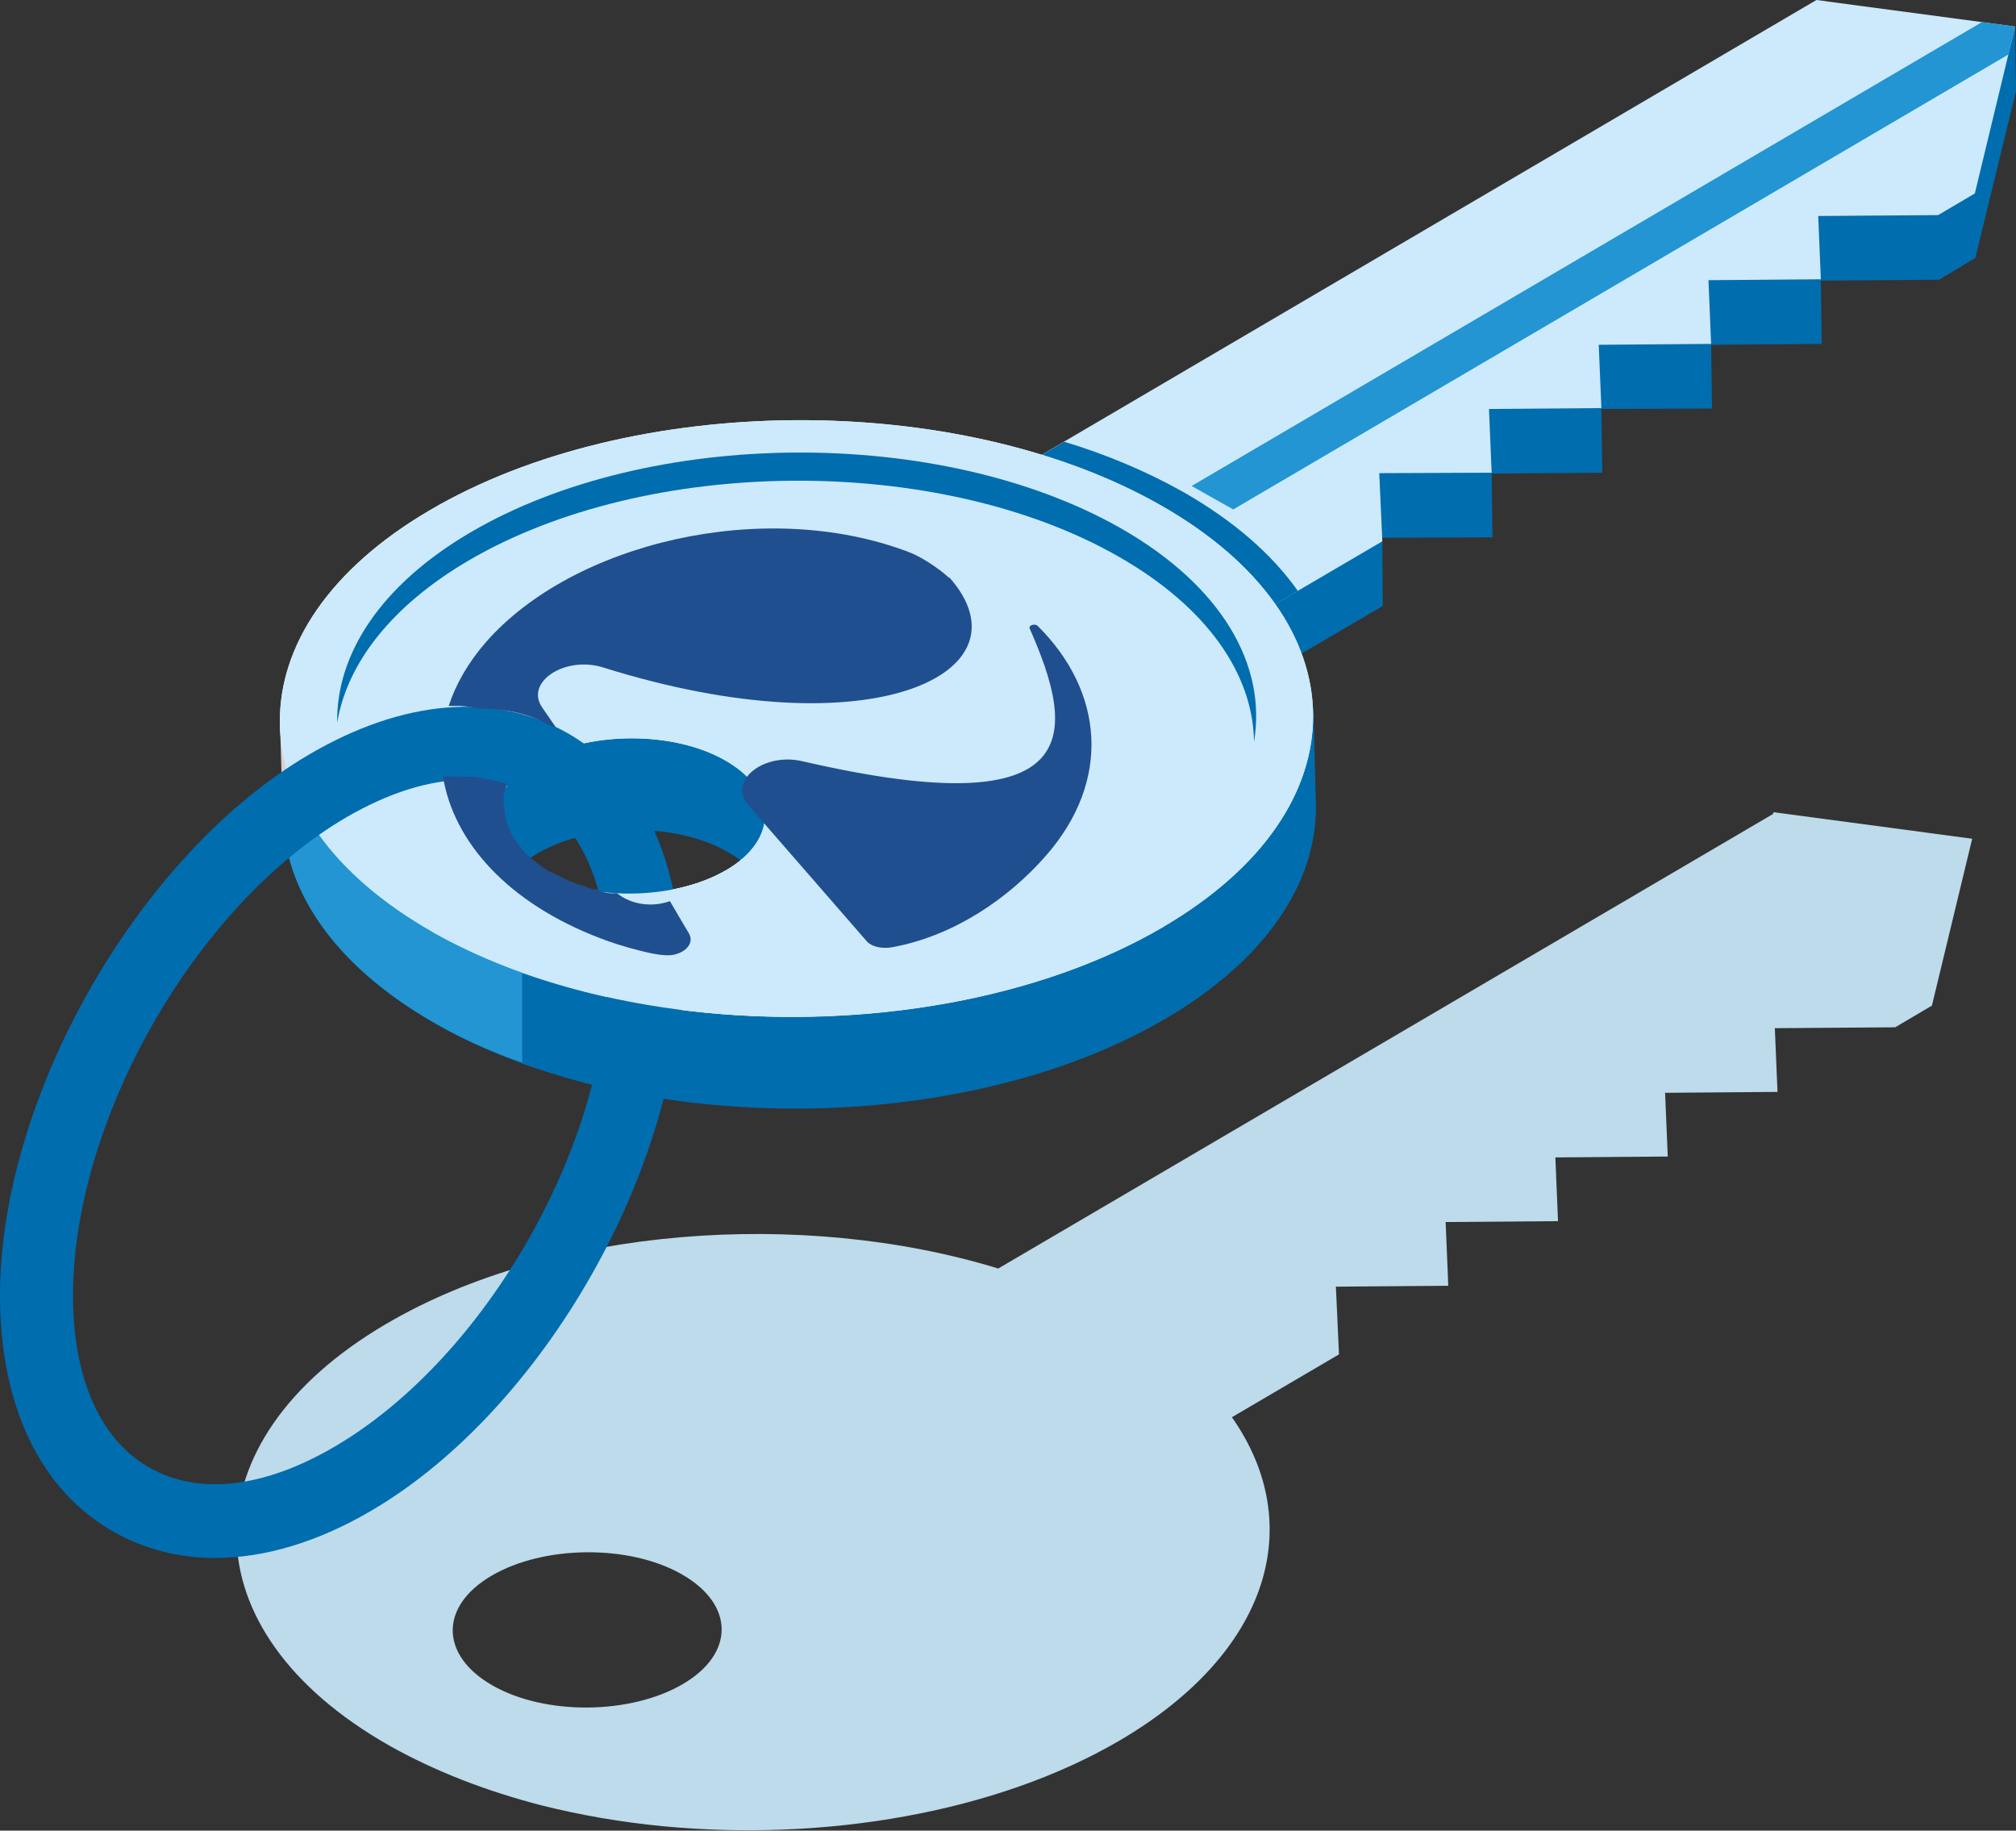 <?xml version="1.0" encoding="UTF-8"?>
<svg id="Capa_2" data-name="Capa 2" xmlns="http://www.w3.org/2000/svg" viewBox="0 0 45.56 41.36">
  <rect x="0" y="0" width="45.56" height="41.36" fill="#333333" stroke="none"/>
  <defs>
    <style>
      .cls-1 {
        fill: #bddbea;
      }

      .cls-1, .cls-2, .cls-3, .cls-4, .cls-5, .cls-6, .cls-7 {
        stroke-width: 0px;
      }

      .cls-2 {
        fill: #006daf;
      }

      .cls-3 {
        fill: #d5d2d1;
      }

      .cls-4 {
        fill: #cceafc;
      }

      .cls-5 {
        fill: #f3f2f2;
      }

      .cls-6 {
        fill: #204f8f;
        fill-rule: evenodd;
      }

      .cls-7 {
        fill: #2295d2;
      }
    </style>
  </defs>
  <g id="Capa_1-2" data-name="Capa 1">
    <g>
      <path class="cls-1" d="m40.07,18.39l-17.51,10.27c-4.44-1.36-10.1-.94-13.83,1.25-4.54,2.66-4.51,6.93.07,9.53,1.03.58,2.2,1.03,3.44,1.35.88.22,1.8.38,2.74.47,3.64.35,7.53-.3,10.33-1.94,3.39-1.99,4.23-4.88,2.53-7.3l2.42-1.42-.07-1.53,2.54-.02-.06-1.44,2.54-.02-.06-1.44,2.54-.02-.06-1.44,2.54-.02-.06-1.44,2.72-.02.83-.49.91-3.77-4.49-.6Zm-24.64,19.66c-1.18.69-3.11.71-4.3.03-1.19-.68-1.2-1.79-.02-2.48,1.18-.69,3.11-.71,4.3-.03,1.19.68,1.2,1.79.02,2.48Z"/>
      <g>
        <g>
          <polygon class="cls-2" points="19.93 13.86 25.54 17.04 31.25 13.69 31.24 12.23 31.19 12.26 31.19 12.15 33.73 12.14 33.71 10.7 36.21 10.68 36.19 9.24 38.69 9.23 38.67 7.79 41.17 7.77 41.15 6.34 43.82 6.32 44.64 5.83 45.56 2.06 45.54 .6 45.1 2 41.07 1.46 19.93 13.86"/>
          <g>
            <g>
              <polygon class="cls-4" points="25.52 15.58 31.24 12.23 31.17 10.69 33.71 10.68 33.65 9.24 36.19 9.22 36.13 7.79 38.67 7.77 38.61 6.33 41.15 6.31 41.09 4.88 43.8 4.86 44.63 4.37 45.54 .6 41.05 0 19.92 12.4 25.52 15.58"/>
              <path class="cls-2" d="m29.33,13.35c-.58-.82-1.44-1.58-2.6-2.24-.82-.46-1.72-.84-2.68-1.13l-4.13,2.42,5.6,3.18,3.81-2.23Z"/>
              <polygon class="cls-7" points="45.39 1.23 45.54 .6 44.79 .5 26.93 10.98 27.87 11.51 45.39 1.23"/>
              <polygon class="cls-3" points="6.39 18.46 6.33 16.39 6.99 17.79 6.39 18.46"/>
              <path class="cls-2" d="m9.84,23.13c4.58,2.6,11.97,2.55,16.51-.12,2.28-1.34,3.4-3.07,3.39-4.8h0s-.06-2.2-.06-2.2l-.37.42c-.53-1.08-1.53-2.1-3.02-2.95-4.58-2.6-11.97-2.55-16.51.12-4.54,2.66-4.51,6.93.07,9.53Zm6.61-3.88c1.19.68,1.2,1.79.02,2.48-1.18.69-3.11.71-4.3.03-1.19-.68-1.2-1.79-.02-2.48,1.18-.69,3.11-.71,4.3-.03Z"/>
              <path class="cls-5" d="m9.78,21.06c4.58,2.6,11.97,2.55,16.51-.12,4.54-2.66,4.51-6.93-.07-9.53-4.58-2.6-11.97-2.55-16.51.12-4.54,2.66-4.51,6.93.07,9.53Zm6.61-3.88c1.19.68,1.2,1.79.02,2.48-1.18.69-3.11.71-4.3.03-1.19-.68-1.2-1.79-.02-2.48,1.18-.69,3.11-.71,4.3-.03Z"/>
              <path class="cls-7" d="m15.09,22.19c-1.01.16-2.12.02-2.91-.43-.85-.49-1.1-1.19-.73-1.81l-2.07-1.64s-1.08-1.22-2.16-2.44c-1.67,2.44-.79,5.32,2.63,7.26,1.51.86,3.2,1.34,5.12,1.63l.13-2.56Z"/>
              <path class="cls-4" d="m9.78,21.06c1.03.58,2.2,1.03,3.44,1.35.88.22,1.8.38,2.74.47,3.64.35,7.53-.3,10.33-1.94,4.54-2.66,4.51-6.93-.07-9.53-4.58-2.6-11.97-2.55-16.51.12-4.54,2.66-4.51,6.93.07,9.53Zm6.61-3.88c1.19.68,1.2,1.79.02,2.48-1.18.69-3.11.71-4.3.03-1.19-.68-1.2-1.79-.02-2.48,1.18-.69,3.11-.71,4.3-.03Z"/>
              <path class="cls-2" d="m7.62,16.33c.22-1.33,1.21-2.63,2.96-3.66,4.04-2.37,10.62-2.42,14.69-.1,2.02,1.15,3.05,2.67,3.07,4.19.29-1.73-.72-3.52-3.02-4.83-4.07-2.31-10.65-2.27-14.69.1-2.03,1.19-3.03,2.75-3.01,4.29Z"/>
            </g>
            <path class="cls-2" d="m4.86,35.2c-.82,0-1.6-.2-2.29-.59C.93,33.68.02,31.81,0,29.34c-.03-4.5,3.1-10.01,6.98-12.29,2.13-1.25,4.2-1.42,5.84-.49.7.4,1.27.97,1.7,1.7.57.97.86,2.17.87,3.57.03,4.5-3.1,10.01-6.98,12.29-1.22.72-2.43,1.08-3.55,1.08Zm5.67-17.58c-.82,0-1.75.29-2.71.85-3.43,2.01-6.19,6.88-6.17,10.85.01,1.85.63,3.22,1.73,3.84,1.11.63,2.59.46,4.19-.48,3.43-2.01,6.19-6.88,6.17-10.85,0-1.09-.23-2.04-.65-2.75h0c-.28-.48-.65-.85-1.09-1.1-.44-.25-.94-.37-1.48-.37Z"/>
          </g>
        </g>
        <path class="cls-4" d="m12.68,21.28l3.26.8.47-2.42c-1.18.69-3.11.71-4.3.03l.57,1.59Z"/>
        <path class="cls-4" d="m9.78,21.06c1.03.58,2.2,1.03,3.44,1.35.88.22,1.8.38,2.74.47,3.64.35,7.53-.3,10.33-1.94l-13.27-.3-3.24.41Z"/>
        <path class="cls-2" d="m14.68,22.73s-1.41-.23-2.88-.74v2.04c.7.24,1.86.6,2.85.73,3.04.4.04-2.02.04-2.02Z"/>
      </g>
      <g>
        <path class="cls-6" d="m15.57,21.09c-.15-.25-.29-.49-.43-.73-.34.12-.73.1-1.05-.08-.05-.03-.1-.06-.15-.1-.14.01-.31,0-.42-.08,0,0,0,0-.01,0-.11,0-.21-.03-.31-.08-.21-.06-.41-.14-.6-.25-.03-.01-.06-.02-.09-.04-.06-.03-.12-.05-.17-.09-.15-.09-.3-.21-.43-.33-.04-.04-.09-.09-.12-.14-.07-.09-.14-.18-.2-.27-.11-.2-.17-.4-.19-.62,0,0,0,0,0-.01-.01-.06-.02-.13-.02-.19,0-.13.03-.26.09-.37-.24-.06-.47-.11-.71-.16-.25,0-.5-.01-.75-.01.24,1.49,1.48,2.87,3.56,3.66.23.09.54.19.86.27.16.04.56.15.8.1.28-.06.46-.27.34-.48Z"/>
        <path class="cls-6" d="m21.45,13.06c-.06-.07-.5-.43-.92-.59-3.27-1.24-7.59-.2-9.55,2.04-.4.46-.68.95-.84,1.44.09,0,.18,0,.27,0,.15.01.29.03.44.06,0,0,.01,0,.02,0,.12,0,.25,0,.37.02.42.04.82.15,1.18.36.05.02.1.03.14.04l-.31-.45c-.39-.57.52-1.17,1.38-.9,6.09,1.91,9.73.11,7.82-2.04Z"/>
        <path class="cls-6" d="m23.64,19.33c-.83.95-2.06,1.81-3.47,2.07-.22.04-.45,0-.57-.12l-2.69-3.09c-.47-.54.34-1.2,1.23-.99,6.49,1.5,6.16-.67,5.13-3-.03-.07.11-.12.18-.06,1.5,1.49,1.67,3.5.19,5.19Z"/>
      </g>
    </g>
  </g>
</svg>